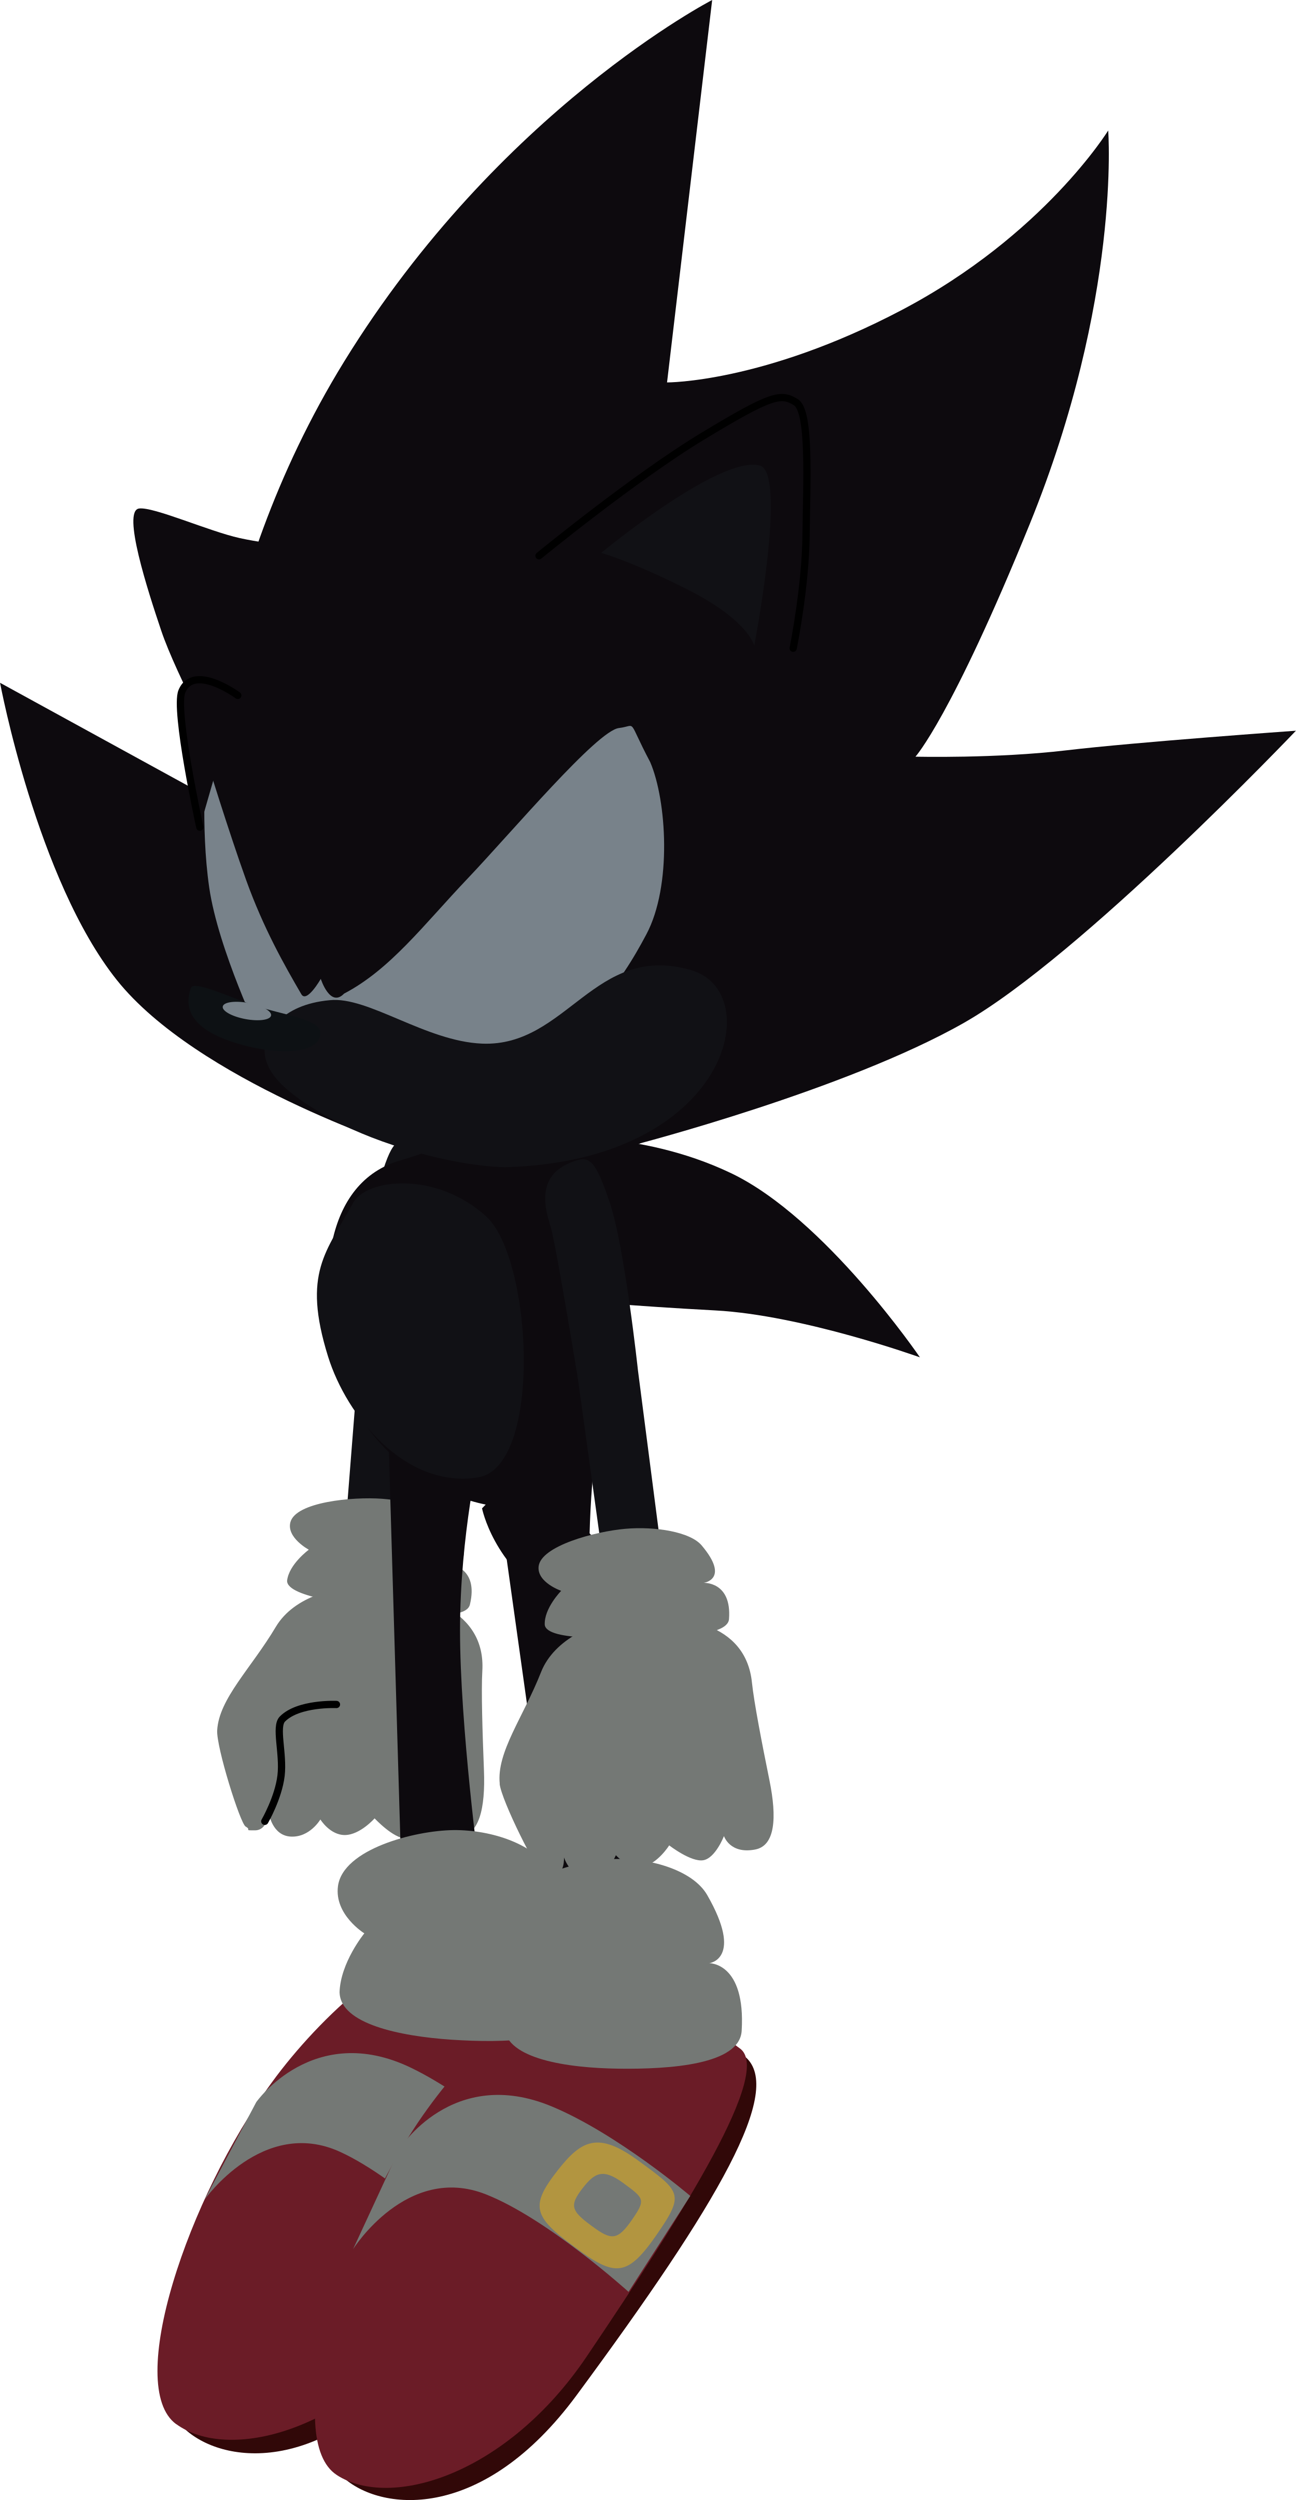 <svg version="1.1" xmlns="http://www.w3.org/2000/svg" xmlns:xlink="http://www.w3.org/1999/xlink" width="22.318" height="43.047" viewBox="0,0,22.318,43.047"><g transform="translate(-232.677,-158.064)"><g data-paper-data="{&quot;isPaintingLayer&quot;:true}" fill-rule="nonzero" stroke-linejoin="miter" stroke-miterlimit="10" stroke-dasharray="" stroke-dashoffset="0" style="mix-blend-mode: normal"><g stroke="none" stroke-width="0" stroke-linecap="butt"><path d="M239.528,198.083c1.869,-1.947 2.964,-5.696 3.595,-5.091c0.631,0.606 -0.571,2.458 -3.214,5.665c-1.717,2.082 -3.434,1.823 -4.065,1.217c-0.631,-0.606 1.816,0.156 3.685,-1.791z" fill="#310808"/><path d="M235.711,199.805c-0.889,-0.648 0.192,-3.887 1.649,-5.887c0.812,-1.115 2.295,-2.517 3.481,-2.523c0.941,-0.005 1.808,1.147 2.193,1.444c0.55,0.426 -1.077,2.727 -2.912,5.156c-1.491,1.974 -3.521,2.457 -4.41,1.809z" fill="#6b1c27"/><path d="M240.899,196.925c0,0 -1.327,-1.335 -2.366,-1.809c-1.328,-0.607 -2.333,0.824 -2.333,0.824l0.89,-1.68c0,0 0.983,-1.402 2.664,-0.592c1.099,0.53 2.296,1.664 2.296,1.664z" fill="#747875"/></g><g stroke="none" stroke-width="0" stroke-linecap="butt"><g><path d="M238.61,200.741c-0.662,-0.571 1.821,0.059 3.584,-1.985c1.762,-2.044 2.656,-5.847 3.318,-5.275c0.662,0.571 -0.439,2.485 -2.907,5.828c-1.603,2.171 -3.332,2.004 -3.995,1.433z" fill="#310808"/><path d="M238.475,200.679c-0.922,-0.599 -0.016,-3.892 1.332,-5.966c0.752,-1.157 2.158,-2.636 3.341,-2.705c0.939,-0.055 1.867,1.048 2.267,1.325c0.572,0.396 -0.93,2.781 -2.633,5.305c-1.384,2.051 -3.385,2.641 -4.307,2.042z" fill="#6b1c27"/><path d="M243.501,197.527c0,0 -1.396,-1.262 -2.459,-1.68c-1.358,-0.535 -2.286,0.947 -2.286,0.947l0.799,-1.725c0,0 0.907,-1.453 2.628,-0.733c1.126,0.47 2.381,1.539 2.381,1.539z" fill="#747875"/></g><path d="M242.575,196.756c-0.718,-0.524 -0.774,-0.71 -0.292,-1.324c0.406,-0.517 0.693,-0.672 1.384,-0.166c0.73,0.534 0.802,0.574 0.332,1.257c-0.515,0.75 -0.724,0.757 -1.424,0.233z" fill="#b29540"/><path d="M242.863,196.389c-0.356,-0.26 -0.384,-0.352 -0.145,-0.657c0.201,-0.256 0.344,-0.333 0.686,-0.083c0.362,0.265 0.398,0.285 0.165,0.624c-0.256,0.372 -0.359,0.376 -0.706,0.116z" fill="#747875"/></g><path d="M234.688,174.938c-1.377,-1.727 -2.01,-5.117 -2.01,-5.117l3.635,1.992l3.25,6c0,0 -3.498,-1.148 -4.875,-2.875z" fill="#0d0a0e" stroke="none" stroke-width="0" stroke-linecap="butt"/><g fill="#0d0a0e" stroke-width="0"><path d="M236.299,172.862c0,-2.935 2.379,-5.315 5.315,-5.315c2.935,0 5.315,2.379 5.315,5.315c0,2.935 -2.379,5.315 -5.315,5.315c-2.935,0 -5.315,-2.379 -5.315,-5.315z" stroke="none" stroke-linecap="butt"/><path d="M236.211,172.048c0,0 -0.016,-3.848 2.394,-7.761c2.667,-4.331 6.336,-6.223 6.336,-6.223l-0.777,6.585c0,0 1.654,0.01 4.044,-1.248c2.442,-1.285 3.553,-3.09 3.553,-3.09c0,0 0.224,2.901 -1.351,6.776c-1.351,3.325 -1.968,4.006 -1.968,4.006c0,0 1.387,0.034 2.596,-0.109c1.209,-0.143 3.956,-0.338 3.956,-0.338c0,0 -3.692,3.88 -5.721,5.032c-2.029,1.153 -5.634,2.089 -5.634,2.089" stroke="#000000" stroke-linecap="round"/></g><path d="M240.248,178.793c-0.075,0.262 -0.34,2.603 -0.34,2.603l-0.265,2.992l-1.02,0.011l0.247,-3.13c0,0 0.118,-2.073 0.333,-2.822c0.215,-0.75 0.315,-0.808 0.598,-0.712c0.282,0.096 0.661,0.308 0.447,1.058z" data-paper-data="{&quot;index&quot;:null}" fill="#111115" stroke="none" stroke-width="0" stroke-linecap="butt"/><g><g><path d="M236.417,187.859c0.031,-0.547 0.582,-1.064 1.01,-1.783c0.32,-0.537 1.068,-0.706 1.55,-0.679c1.029,0.059 2.066,0.41 2.006,1.438c-0.02,0.34 0.002,1.044 0.028,1.712c0.026,0.659 -0.084,1.123 -0.431,1.134c-0.446,0.015 -0.496,-0.314 -0.496,-0.314c0,0 -0.205,0.351 -0.418,0.353c-0.214,0.002 -0.538,-0.346 -0.538,-0.346c0,0 -0.248,0.282 -0.507,0.287c-0.259,0.005 -0.427,-0.268 -0.427,-0.268c0,0 -0.181,0.31 -0.506,0.295c-0.325,-0.014 -0.381,-0.402 -0.381,-0.402c0,0 -0.027,0.294 -0.238,0.294c-0.211,0.001 -0.049,-0.003 -0.162,-0.065c-0.093,-0.051 -0.507,-1.37 -0.49,-1.658z" fill="#747875" stroke="none" stroke-width="0" stroke-linecap="butt"/><path d="M237.237,189.425c0,0 0.235,-0.406 0.28,-0.787c0.045,-0.38 -0.107,-0.841 0.023,-0.974c0.275,-0.281 0.931,-0.251 0.931,-0.251" fill="none" stroke="#000000" stroke-width="0.125" stroke-linecap="round"/></g><path d="M239.222,185.75c-0.365,-0.049 -1.61,-0.171 -1.601,-0.468c0.031,-0.283 0.374,-0.534 0.374,-0.534c0,0 -0.388,-0.208 -0.317,-0.474c0.092,-0.346 1.063,-0.441 1.579,-0.403c0.517,0.038 1.094,0.232 1.251,0.493c0.395,0.659 -0.071,0.642 -0.071,0.642c0,0 0.486,0.05 0.332,0.687c-0.076,0.313 -1.136,0.112 -1.546,0.057z" fill="#747875" stroke="none" stroke-width="0" stroke-linecap="butt"/></g><path d="M245.269,178.266c1.619,0.775 3.25,3.17 3.25,3.17c0,0 -2.021,-0.728 -3.525,-0.808c-1.505,-0.081 -2.252,-0.158 -2.252,-0.158l-0.757,-2.81c0,0 1.665,-0.169 3.284,0.606z" fill="#0d0a0e" stroke="none" stroke-width="0" stroke-linecap="butt"/><path d="M239.62,191.385l-0.247,-8.369l1.568,0.016c0,0 -0.341,1.456 -0.342,3.1c-0.001,1.644 0.337,4.18 0.337,4.18z" data-paper-data="{&quot;index&quot;:null}" fill="#0d0a0e" stroke="none" stroke-width="0" stroke-linecap="butt"/><path d="M240.978,184.036l1.238,-1.282c0,0 0.001,0.96 0.482,1.56c0.577,0.72 2.746,2.464 2.746,2.464c0,0 -2.239,-0.522 -3.257,-1.147c-1.018,-0.625 -1.209,-1.595 -1.209,-1.595z" fill="#0d0a0e" stroke="none" stroke-width="0" stroke-linecap="butt"/><path d="M238.524,192.377c0.012,-0.518 0.427,-1.023 0.427,-1.023c0,0 -0.519,-0.319 -0.454,-0.812c0.084,-0.639 1.321,-0.958 1.988,-0.966c0.667,-0.008 1.428,0.256 1.655,0.706c0.573,1.134 -0.028,1.173 -0.028,1.173c0,0 0.629,0.019 0.495,1.193c-0.066,0.579 -1.264,0.596 -2.156,0.537c-0.892,-0.06 -1.907,-0.272 -1.926,-0.81z" fill="#747875" stroke="none" stroke-width="0" stroke-linecap="butt"/><path d="M238.544,181.708c-0.431,-1.54 -0.301,-3.291 1.04,-3.667c1.341,-0.375 3.196,-1.707 3.627,-0.166c0.258,0.921 -0.199,2.507 -0.029,3.531c0.306,1.836 -0.274,2.317 -1.073,2.541c-1.341,0.375 -3.135,-0.699 -3.566,-2.239z" fill="#0d0a0e" stroke="none" stroke-width="0" stroke-linecap="butt"/><path d="M238.327,181.424c-0.452,-1.449 -0.026,-1.81 0.43,-2.646c0.231,-0.424 1.43,-0.552 2.292,0.231c0.796,0.722 0.979,4.316 -0.142,4.494c-1.249,0.199 -2.26,-1.053 -2.58,-2.079z" fill="#111115" stroke="none" stroke-width="0" stroke-linecap="butt"/><path d="M242.47,192.533l-1.27,-9.068l1.711,-0.23c0,0 -0.198,1.639 -0.002,3.427c0.195,1.789 0.867,4.495 0.867,4.495z" data-paper-data="{&quot;index&quot;:null}" fill="#0d0a0e" stroke="none" stroke-width="0" stroke-linecap="butt"/><path d="M241.959,167.634c0,0 1.644,-1.348 2.823,-2.061c1.18,-0.713 1.341,-0.744 1.6,-0.584c0.252,0.156 0.186,1.385 0.176,2.291c-0.01,0.906 -0.222,1.946 -0.222,1.946" fill="#0d0a0e" stroke="#000000" stroke-width="0.125" stroke-linecap="round"/><path d="M236.564,171.26c0,0 -0.849,-1.558 -1.112,-2.341c-0.23,-0.684 -0.676,-2.057 -0.381,-2.099c0.246,-0.035 1.207,0.393 1.733,0.509c0.573,0.126 1.573,0.217 1.573,0.217" fill="#0d0a0e" stroke="#000000" stroke-width="0" stroke-linecap="round"/><path d="M236.915,173.216c0.302,0.837 0.657,1.462 0.951,1.967c0.093,0.161 0.335,-0.264 0.335,-0.264c0,0 0.161,0.505 0.401,0.254c0.799,-0.419 1.363,-1.177 2.13,-1.984c0.767,-0.807 2.227,-2.544 2.603,-2.589c0.323,-0.039 0.131,-0.185 0.539,0.587c0.283,0.657 0.378,2.13 -0.066,2.965c-0.443,0.835 -1.073,1.774 -2.305,2.035c-1.232,0.261 -2.34,-1.084 -3.457,-0.819c-0.138,0.033 -0.872,0.587 -0.872,0.587c0,0 -0.74,-1.543 -0.894,-2.608c-0.154,-1.065 -0.051,-2.22 -0.051,-2.22c0,0 0.385,1.252 0.686,2.089z" fill="#78828a" stroke="#000000" stroke-width="0" stroke-linecap="butt"/><path d="M237.233,176.114c0.01,-0.243 0.268,-0.75 1.122,-0.828c0.662,-0.07 1.653,0.709 2.625,0.748c1.46,0.059 1.934,-1.741 3.585,-1.269c1.33,0.358 0.681,3.297 -3.196,3.397c-0.924,-0.024 -2.195,-0.405 -2.931,-0.803c-0.896,-0.486 -1.221,-0.852 -1.205,-1.245z" fill="#111115" stroke="#000000" stroke-width="0" stroke-linecap="butt"/><path d="M236.118,172.307c0,0 -0.442,-2.017 -0.309,-2.338c0.203,-0.49 0.963,0.069 0.963,0.069" fill="#0d0a0e" stroke="#000000" stroke-width="0.125" stroke-linecap="round"/><path d="M235.964,175.076c0.048,-0.137 0.652,0.153 1.115,0.308c0.463,0.154 1.115,0.228 1.115,0.461c0,0.387 -0.744,0.365 -1.269,0.231c-0.832,-0.212 -1.118,-0.552 -0.961,-1z" fill="#0d1114" stroke="none" stroke-width="0" stroke-linecap="butt"/><path d="M236.955,175.334c0.23,0.043 0.405,0.14 0.39,0.216c-0.014,0.077 -0.212,0.104 -0.442,0.061c-0.23,-0.043 -0.405,-0.14 -0.39,-0.216c0.014,-0.077 0.212,-0.104 0.442,-0.061z" fill="#78828a" stroke="none" stroke-width="0" stroke-linecap="butt"/><path d="M243.03,167.584c0,0 2.037,-1.685 2.729,-1.505c0.482,0.125 -0.094,3.105 -0.094,3.105c0,0 -0.088,-0.432 -1.142,-0.966c-0.963,-0.488 -1.493,-0.634 -1.493,-0.634z" fill="#111115" stroke="none" stroke-width="0" stroke-linecap="butt"/><path d="M242.544,178.065c0.278,-0.105 0.381,-0.048 0.636,0.714c0.255,0.762 0.483,2.881 0.483,2.881l0.413,3.197l-1.023,0.012l-0.423,-3.055c0,0 -0.389,-2.389 -0.478,-2.655c-0.255,-0.762 0.114,-0.988 0.391,-1.093z" data-paper-data="{&quot;index&quot;:null}" fill="#111115" stroke="none" stroke-width="0" stroke-linecap="butt"/><g fill="#747875" stroke="none" stroke-width="0" stroke-linecap="butt"><g><path d="M241.283,188.778c-0.057,-0.545 0.404,-1.143 0.711,-1.922c0.229,-0.581 0.941,-0.869 1.421,-0.919c1.025,-0.107 2.105,0.073 2.211,1.098c0.035,0.338 0.169,1.031 0.302,1.686c0.131,0.646 0.097,1.122 -0.244,1.189c-0.438,0.086 -0.54,-0.231 -0.54,-0.231c0,0 -0.146,0.38 -0.356,0.416c-0.211,0.036 -0.587,-0.256 -0.587,-0.256c0,0 -0.199,0.318 -0.454,0.365c-0.255,0.046 -0.464,-0.196 -0.464,-0.196c0,0 -0.129,0.335 -0.453,0.373c-0.324,0.038 -0.441,-0.335 -0.441,-0.335c0,0 0.021,0.294 -0.188,0.329c-0.209,0.035 -0.049,0.005 -0.17,-0.038c-0.1,-0.035 -0.72,-1.271 -0.75,-1.558z"/></g><path d="M243.714,186.247c-0.368,0.011 -1.616,0.089 -1.656,-0.204c-0.015,-0.285 0.283,-0.587 0.283,-0.587c0,0 -0.416,-0.143 -0.389,-0.417c0.035,-0.356 0.978,-0.606 1.494,-0.651c0.516,-0.045 1.117,0.053 1.314,0.286c0.496,0.587 0.033,0.645 0.033,0.645c0,0 0.488,-0.028 0.438,0.624c-0.025,0.322 -1.103,0.293 -1.517,0.305z"/></g><path d="M241.359,192.978c-0.016,-0.518 0.371,-1.044 0.371,-1.044c0,0 -0.535,-0.291 -0.497,-0.786c0.049,-0.643 1.268,-1.027 1.933,-1.07c0.666,-0.044 1.44,0.18 1.69,0.617c0.632,1.102 0.035,1.173 0.035,1.173c0,0 0.629,-0.015 0.558,1.165c-0.035,0.581 -1.23,0.663 -2.124,0.651c-0.894,-0.012 -1.919,-0.17 -1.966,-0.706z" fill="#747875" stroke="none" stroke-width="0" stroke-linecap="butt"/></g></g></svg>